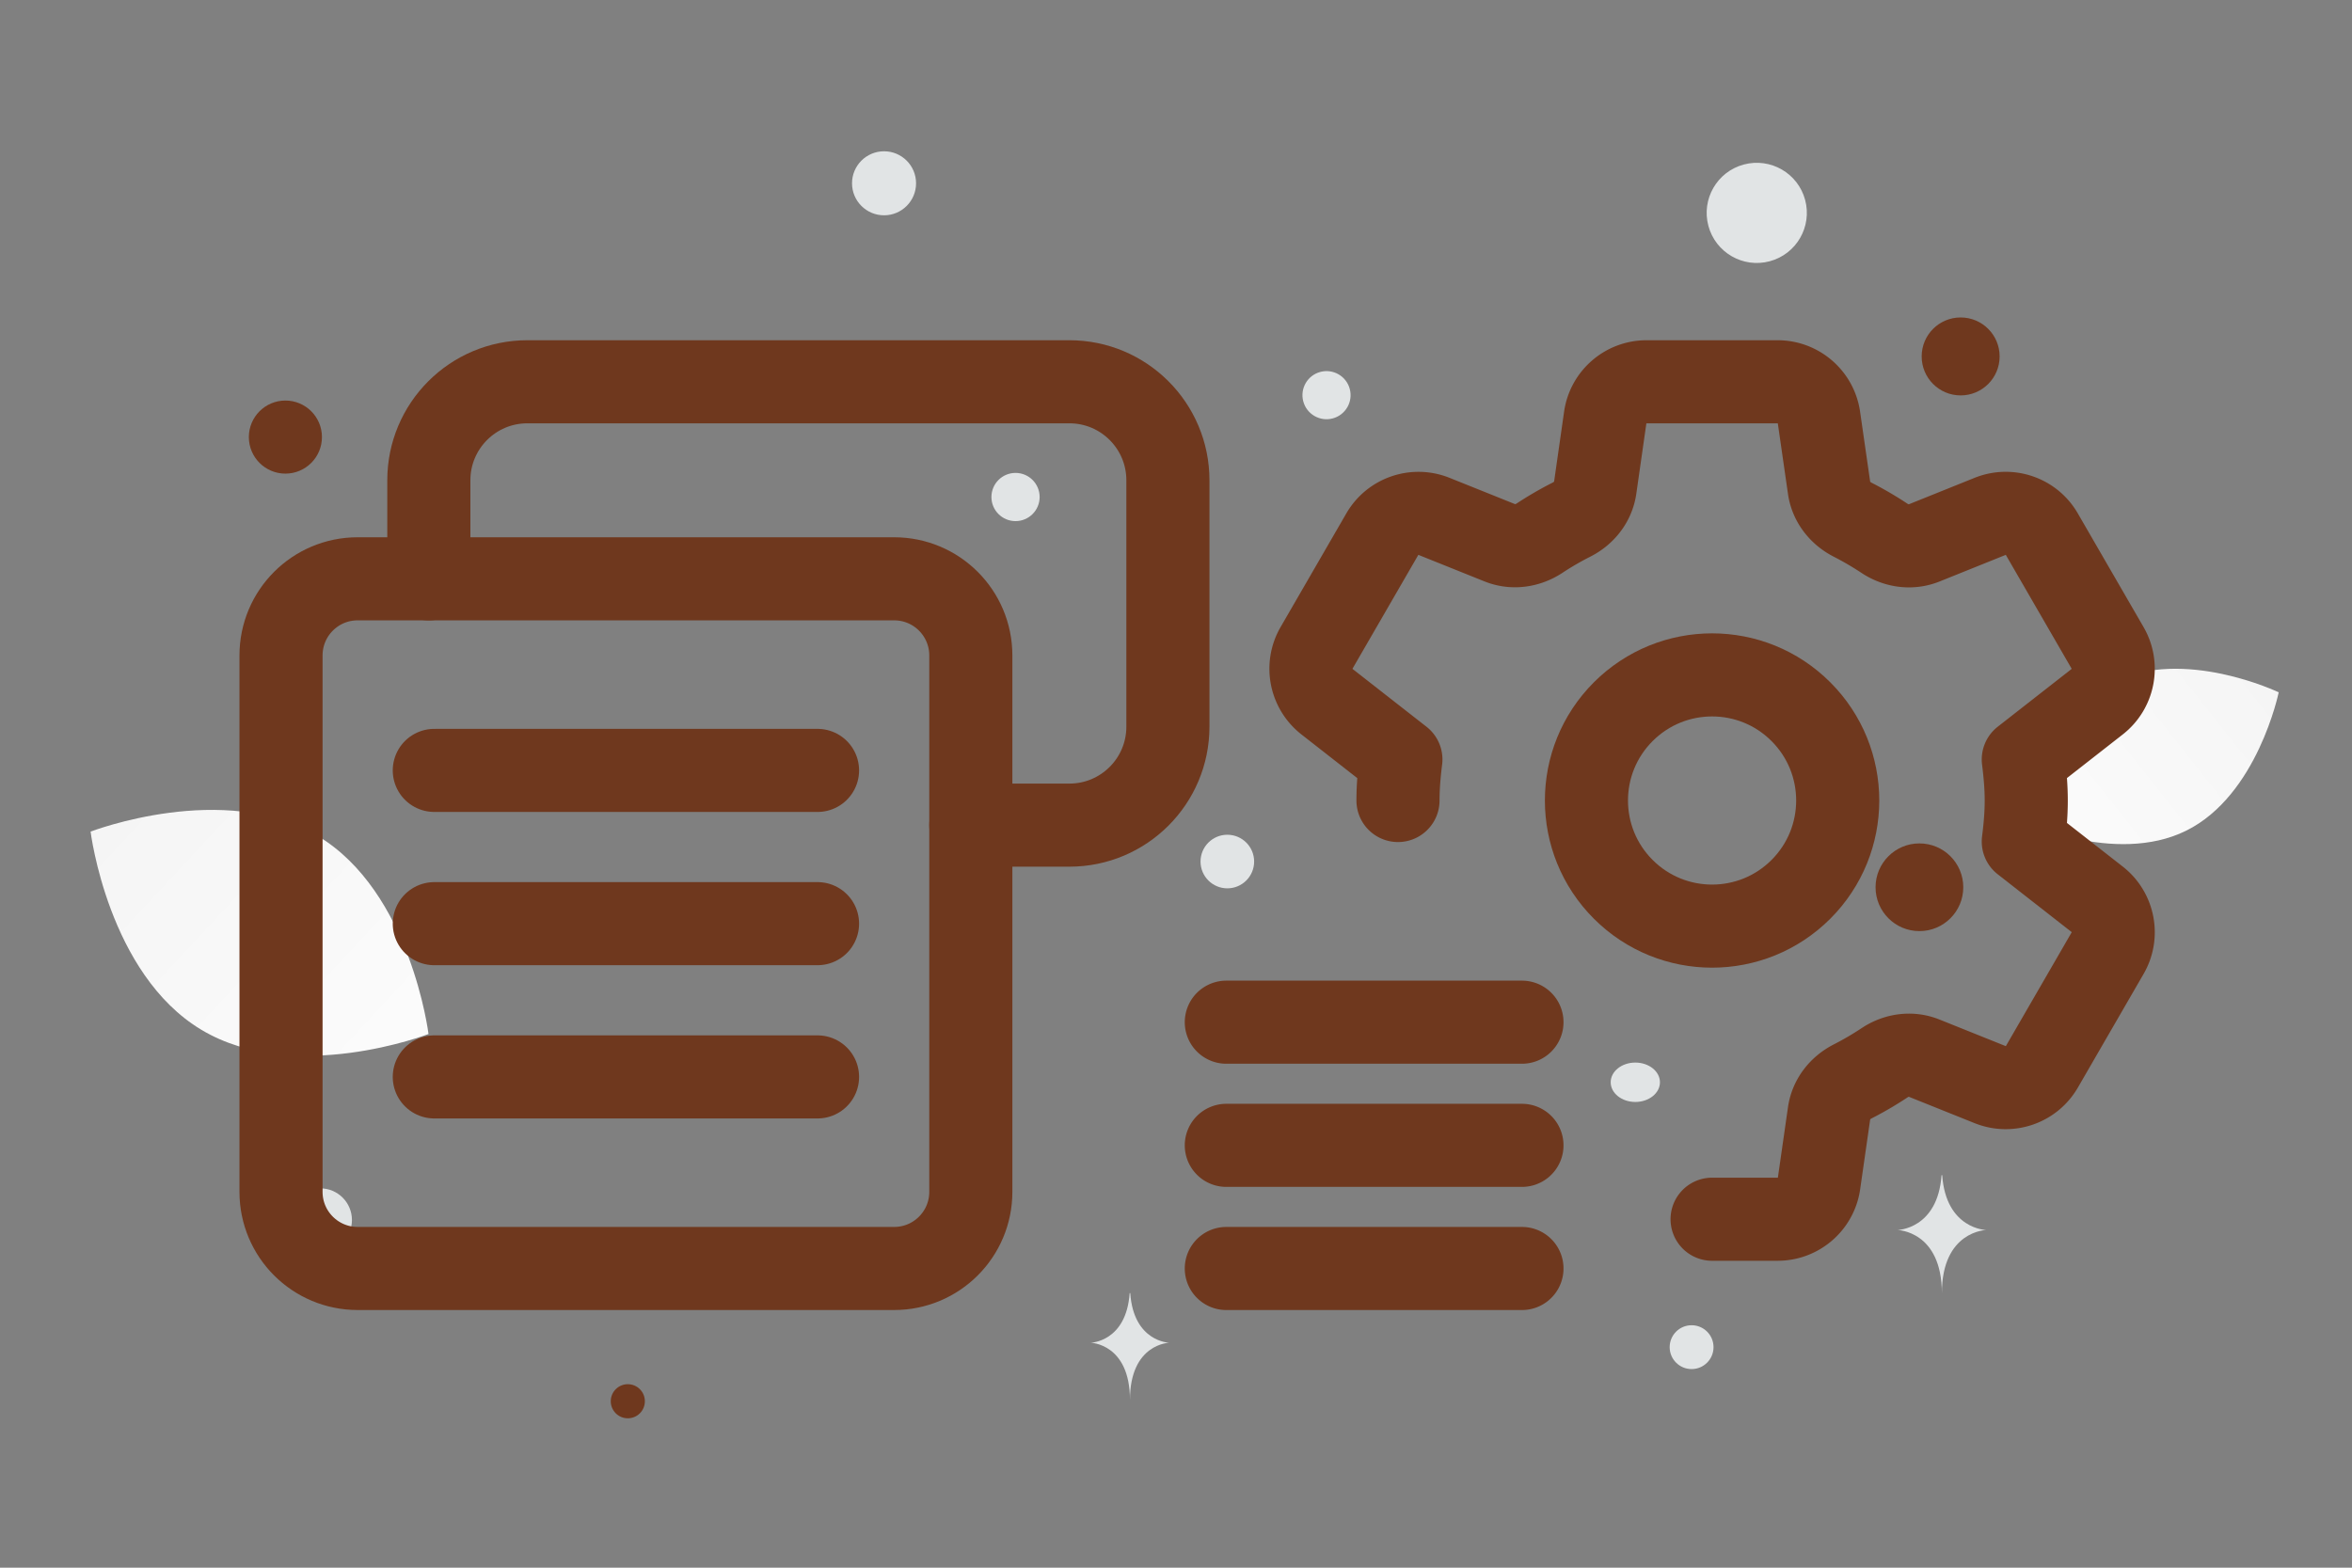 <svg width="900" height="600" viewBox="0 0 900 600" fill="none" xmlns="http://www.w3.org/2000/svg"><rect x="0" y="0" width="900" height="600" fill="#808080" stroke="none"/><path fill="transparent" d="M0 0h900v600H0z"/><path d="M836.571 317.915c-27.32 13.552-63.58-3.874-63.58-3.874s8.058-39.39 35.393-52.923c27.32-13.552 63.566 3.854 63.566 3.854s-8.059 39.39-35.379 52.943z" fill="url(#a)"/><path d="M77.06 394.133c35.697 21.394 86.911 1.617 86.911 1.617s-6.697-54.457-42.415-75.827c-35.697-21.395-86.888-1.641-86.888-1.641s6.696 54.456 42.393 75.851z" fill="url(#b)"/><circle cx="750.249" cy="136.416" r="14.917" transform="rotate(180 750.249 136.416)" fill="#6f381e"/><circle cx="734.472" cy="339.58" r="16.782" transform="rotate(180 734.472 339.58)" fill="#6f381e"/><circle r="13.985" transform="matrix(-1 0 0 1 109.208 167.284)" fill="#6f381e"/><circle r="6.526" transform="matrix(-1 0 0 1 240.234 536.299)" fill="#6f381e"/><circle r="8.391" transform="matrix(-1 0 0 1 647.296 515.596)" fill="#E1E4E5"/><circle r="12.12" transform="matrix(-1 0 0 1 122.551 466.937)" fill="#E1E4E5"/><circle r="9.225" transform="matrix(-1 0 0 1 388.598 190.22)" fill="#E1E4E5"/><circle r="10.256" transform="matrix(-1 0 0 1 469.643 329.737)" fill="#E1E4E5"/><circle r="9.209" transform="scale(1 -1) rotate(-75 155.247 -406.377)" fill="#E1E4E5"/><circle r="12.252" transform="matrix(-1 0 0 1 338.283 70.15)" fill="#E1E4E5"/><ellipse rx="9.424" ry="7.539" transform="matrix(-1 0 0 1 625.761 414.215)" fill="#E1E4E5"/><circle r="19.167" transform="scale(1 -1) rotate(-75 283.022 -478.773)" fill="#E1E4E5"/><path d="M742.937 449.759h.246c1.46 20.686 16.844 21.004 16.844 21.004s-16.964.331-16.964 24.233c0-23.902-16.964-24.233-16.964-24.233s15.378-.318 16.838-21.004zm-310.668 45.136h.219c1.295 18.722 14.945 19.01 14.945 19.01s-15.052.3-15.052 21.932c0-21.632-15.052-21.932-15.052-21.932s13.645-.288 14.94-19.01z" fill="#E1E4E5"/><path d="M164.095 221.534v-37.708c0-20.834 16.874-37.708 37.708-37.708h207.392c20.834 0 37.708 16.874 37.708 37.708v94.269c0 20.834-16.874 37.708-37.708 37.708h-37.707m-58.656 96.362H166.187m146.645-58.654H166.187m146.645-58.655H166.187" stroke="#6f381e" stroke-width="31.8" stroke-linecap="round" stroke-linejoin="round"/><path clip-rule="evenodd" d="M136.87 485.484h205.28c16.215 0 29.337-13.122 29.337-29.337V250.866c0-16.214-13.122-29.336-29.337-29.336H136.851c-16.196 0-29.318 13.122-29.318 29.336v205.3c0 16.196 13.122 29.318 29.337 29.318z" stroke="#6f381e" stroke-width="31.8" stroke-linecap="round" stroke-linejoin="round"/><path d="M621.141 272.386c-18.779 18.778-18.779 49.208 0 67.987 18.778 18.778 49.209 18.778 67.987 0 18.778-18.779 18.778-49.209 0-67.987-18.76-18.779-49.209-18.779-67.987 0" stroke="#6f381e" stroke-width="31.8" stroke-linecap="round" stroke-linejoin="round"/><path d="M534.943 306.376c0-5.298.472-10.577 1.113-15.705l-28.281-22.116c-6.26-4.921-7.975-13.688-3.997-20.588l25.151-43.496c3.978-6.882 12.406-9.785 19.796-6.844l25.265 10.143c5.015 2.018 10.614 1.169 15.139-1.81a121.936 121.936 0 0 1 12.142-7.051c4.827-2.413 8.352-6.825 9.125-12.161l3.847-26.923c1.112-7.862 7.862-13.707 15.818-13.707h50.151c7.938 0 14.687 5.845 15.819 13.707l3.884 26.961c.754 5.317 4.261 9.71 9.049 12.142a126.035 126.035 0 0 1 12.18 7.127c4.506 2.96 10.087 3.751 15.083 1.753l25.302-10.181c7.391-2.96 15.837-.057 19.797 6.844l25.151 43.496c3.997 6.9 2.281 15.686-3.979 20.588l-28.28 22.116c.641 5.128 1.131 10.407 1.131 15.705 0 5.279-.471 10.577-1.131 15.705l28.28 22.116c6.26 4.921 7.976 13.688 3.997 20.588l-25.151 43.496c-3.978 6.882-12.405 9.785-19.796 6.844l-25.321-10.162c-4.996-2.018-10.577-1.207-15.064 1.772a124.634 124.634 0 0 1-12.18 7.127c-4.807 2.432-8.295 6.806-9.068 12.142l-3.865 26.942c-1.132 7.843-7.881 13.688-15.819 13.688h-25.094m-72.758-75.413H469.255m113.124 47.134H469.255m113.124 47.133H469.255" stroke="#6f381e" stroke-width="31.8" stroke-linecap="round" stroke-linejoin="round"/><defs><linearGradient id="a" x1="731.66" y1="360.188" x2="956.995" y2="181.946" gradientUnits="userSpaceOnUse"><stop stop-color="#fff"/><stop offset="1" stop-color="#EEE"/></linearGradient><linearGradient id="b" x1="215.197" y1="463" x2="-72.031" y2="196.128" gradientUnits="userSpaceOnUse"><stop stop-color="#fff"/><stop offset="1" stop-color="#EEE"/></linearGradient></defs></svg>